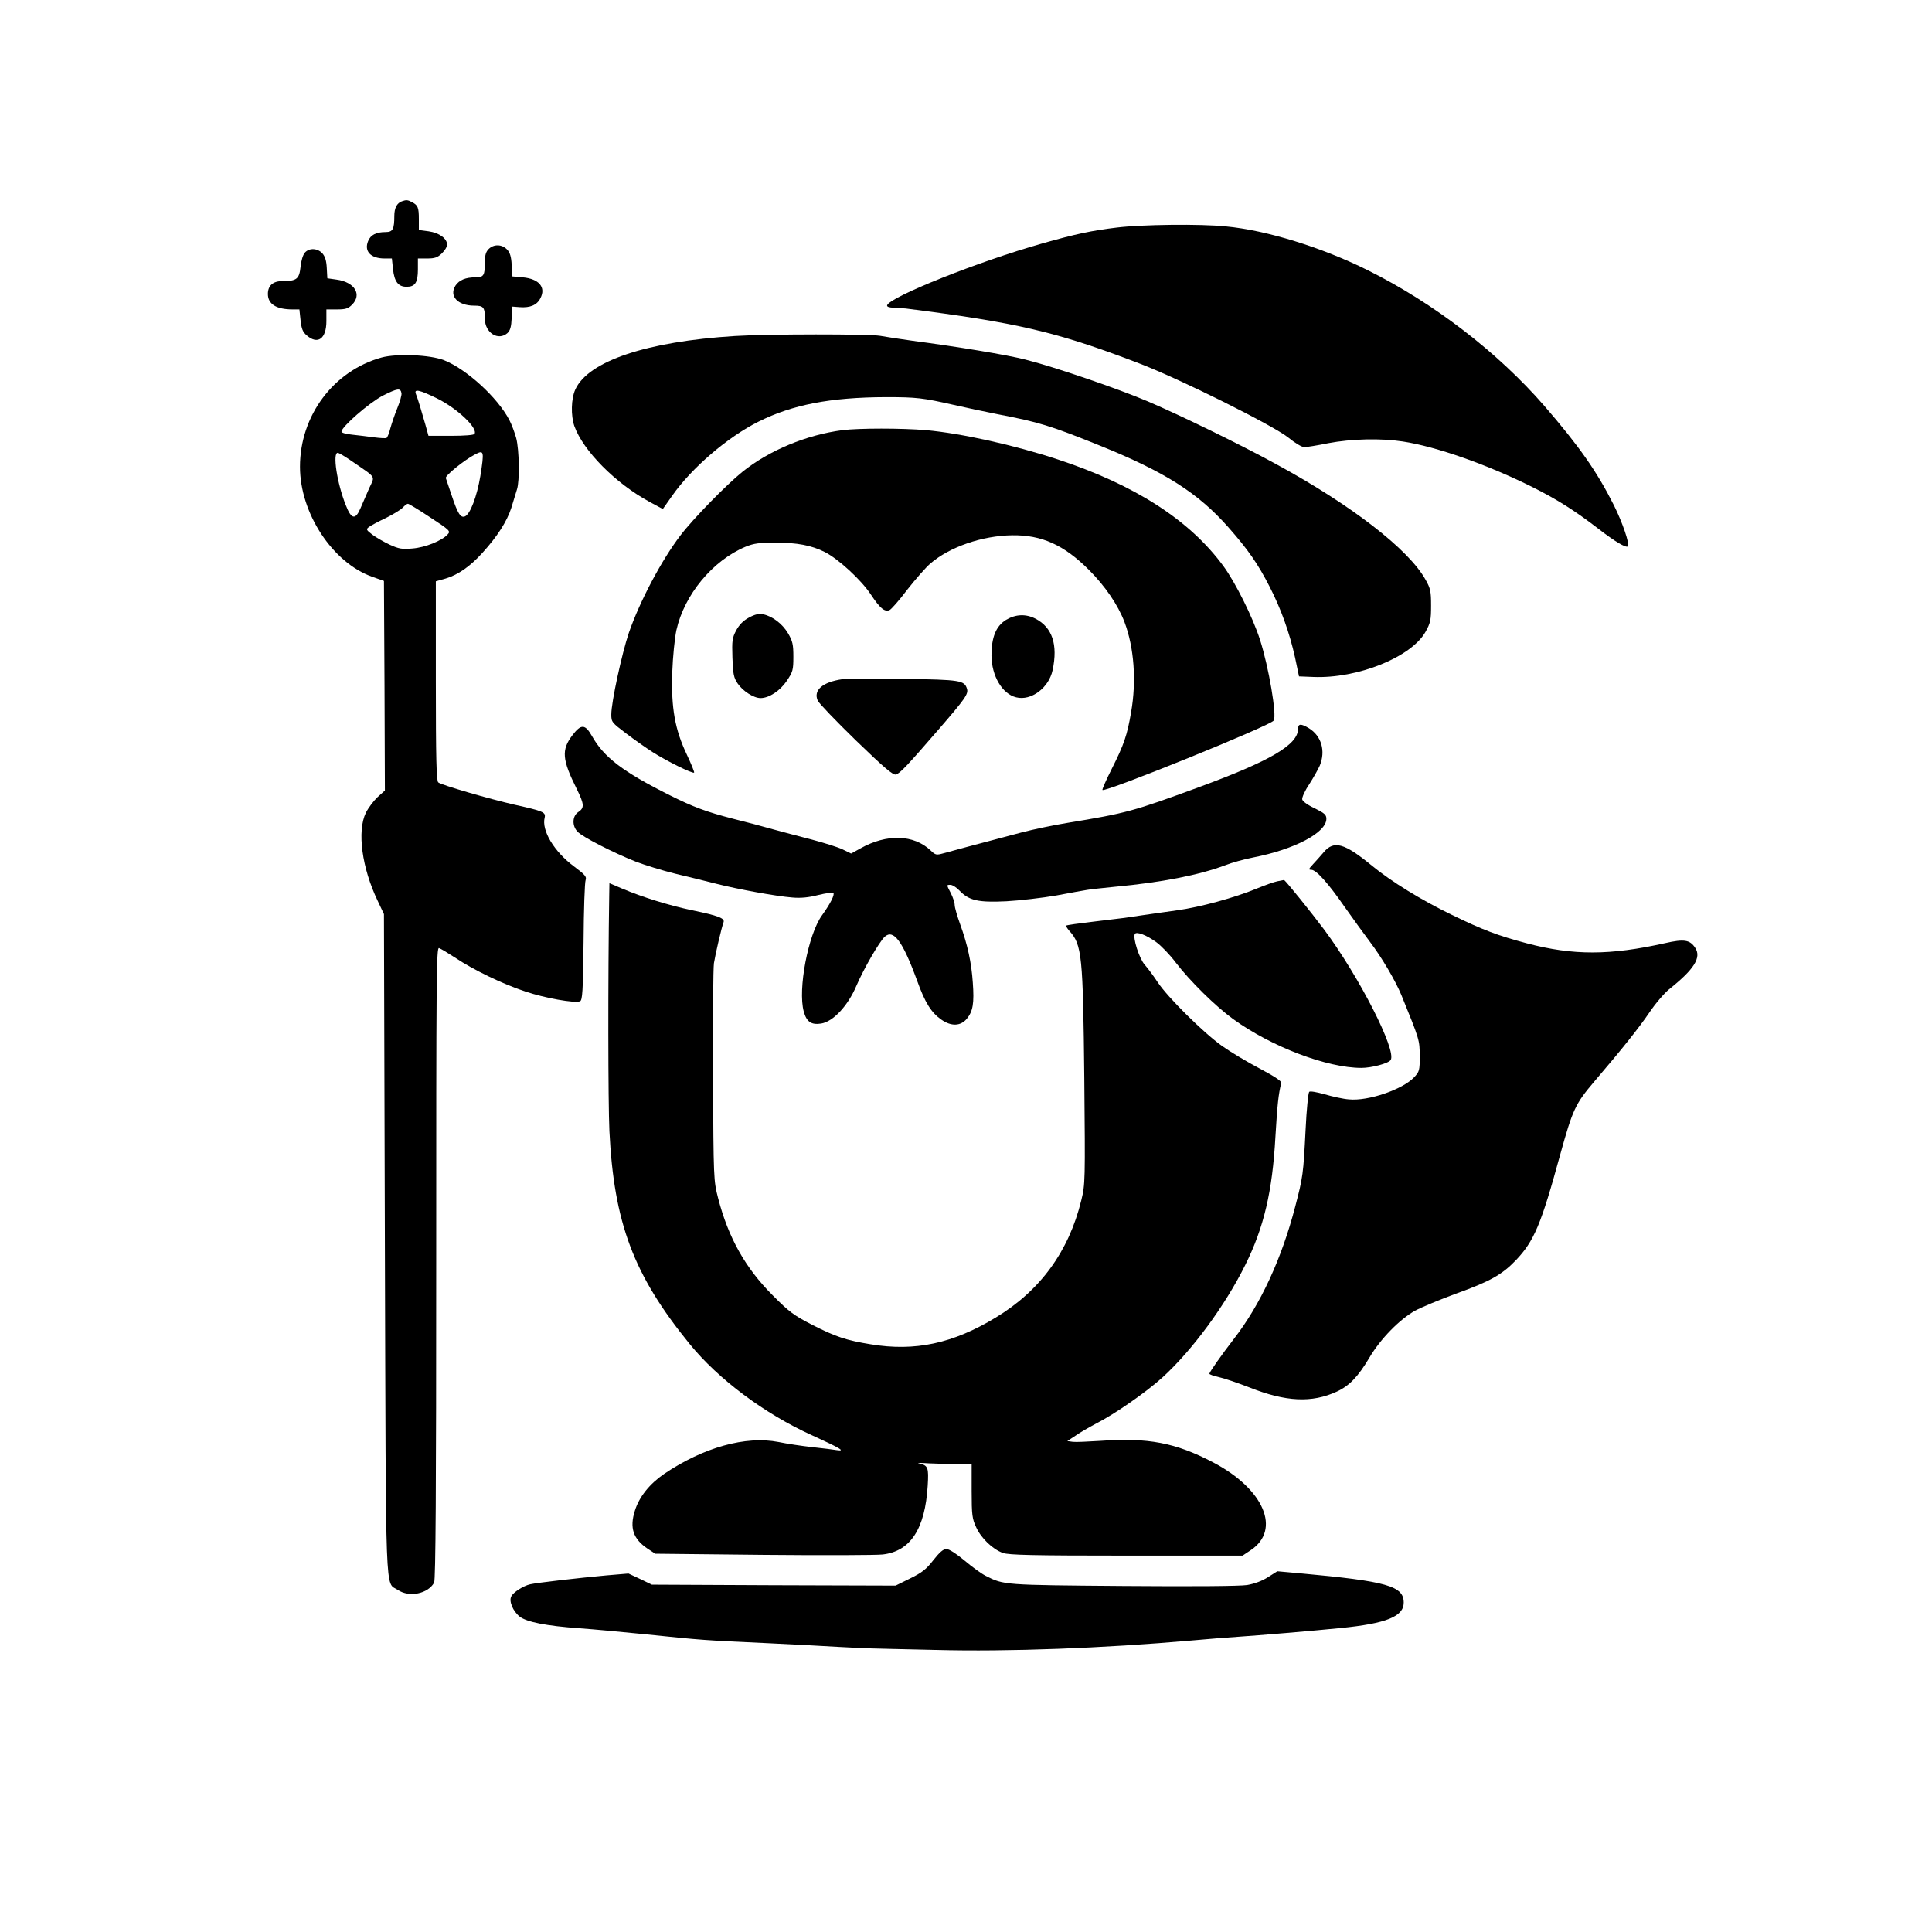 <?xml version="1.0" standalone="no"?>
<!DOCTYPE svg PUBLIC "-//W3C//DTD SVG 20010904//EN"
 "http://www.w3.org/TR/2001/REC-SVG-20010904/DTD/svg10.dtd">
<svg version="1.0" xmlns="http://www.w3.org/2000/svg"
 width="1024pt" height="1024pt" viewBox="0 0 1024 1024"
 preserveAspectRatio="xMidYMid meet">
<g transform="translate(0,1024) scale(0.1,-0.1)"
fill="#000000" stroke="none">
<path d="M2130 9173 c-26 -9 -40 -36 -40 -77 0 -71 -8 -86 -46 -86 -50 0 -80
-15 -93 -48 -22 -54 14 -92 87 -92 l39 0 6 -56 c7 -67 28 -94 72 -94 45 0 60
22 60 92 l0 58 49 0 c40 0 55 5 78 27 15 15 28 35 28 45 0 34 -42 64 -98 72
l-52 7 0 57 c0 63 -5 74 -37 91 -23 12 -30 12 -53 4z"/>
<path d="M5920 9034 c-133 -16 -219 -34 -398 -85 -333 -94 -805 -282 -820
-327 -2 -8 10 -12 35 -13 21 -1 49 -3 63 -4 591 -75 799 -123 1235 -290 214
-81 713 -330 793 -394 34 -28 72 -51 85 -51 12 0 69 9 127 21 122 23 278 27
395 9 178 -27 450 -123 690 -243 128 -64 223 -124 350 -222 84 -65 143 -100
153 -91 11 11 -29 128 -74 218 -90 179 -184 313 -369 527 -247 284 -586 545
-936 719 -243 121 -537 212 -752 232 -135 14 -446 10 -577 -6z"/>
<path d="M2590 8920 c-15 -15 -20 -33 -20 -69 0 -71 -6 -81 -50 -81 -52 0 -86
-14 -106 -44 -35 -55 12 -106 99 -106 50 0 57 -8 57 -70 0 -74 71 -119 120
-75 14 13 20 33 22 79 l3 61 40 -3 c55 -4 91 11 109 47 31 58 -7 103 -93 111
l-56 5 -3 60 c-2 44 -9 66 -24 82 -27 29 -71 30 -98 3z"/>
<path d="M1616 8901 c-10 -11 -20 -43 -23 -76 -7 -64 -20 -75 -98 -75 -48 0
-75 -24 -75 -68 0 -54 45 -82 131 -82 l36 0 6 -57 c5 -46 12 -63 32 -80 59
-52 105 -19 105 75 l0 62 55 0 c46 0 60 4 81 25 54 54 14 120 -82 133 l-49 7
-3 55 c-2 39 -9 61 -24 78 -26 27 -69 29 -92 3z"/>
<path d="M3895 8459 c-467 -29 -778 -133 -846 -284 -22 -49 -24 -137 -5 -193
47 -131 217 -303 397 -401 l72 -39 50 71 c103 147 293 310 457 392 180 90 381
129 675 130 164 0 196 -4 360 -41 61 -14 164 -36 230 -49 224 -43 282 -61 545
-167 346 -140 520 -251 680 -432 105 -119 157 -194 219 -315 61 -119 106 -245
135 -376 l21 -100 75 -3 c235 -10 521 105 596 240 26 47 29 63 29 138 0 75 -3
91 -29 137 -89 161 -394 397 -796 615 -190 104 -500 255 -675 330 -157 67
-498 184 -650 222 -97 25 -357 68 -600 100 -66 9 -142 21 -170 26 -59 10 -596
10 -770 -1z"/>
<path d="M2022 8345 c-255 -71 -432 -308 -432 -579 0 -246 173 -509 383 -583
l62 -22 3 -555 2 -556 -39 -35 c-21 -20 -49 -57 -62 -83 -47 -98 -21 -292 63
-467 l33 -70 5 -1750 c6 -1932 0 -1786 69 -1832 60 -41 160 -20 192 39 8 15
11 490 11 1695 0 1523 1 1674 15 1668 9 -3 47 -26 84 -50 97 -65 252 -140 373
-180 104 -35 261 -63 290 -52 13 5 16 51 19 314 1 169 6 317 11 329 6 17 -3
28 -62 72 -105 78 -173 191 -155 259 6 28 -7 34 -160 68 -132 30 -387 104
-404 118 -10 7 -13 127 -13 538 l0 528 53 15 c66 20 130 65 194 136 80 88 130
167 153 238 11 37 25 81 30 98 15 45 12 211 -4 272 -8 29 -24 72 -36 95 -62
120 -228 271 -347 318 -75 29 -250 36 -331 14z m106 -189 c2 -9 -8 -45 -22
-79 -14 -34 -30 -82 -37 -107 -6 -25 -15 -47 -20 -51 -5 -3 -35 -1 -66 3 -32
4 -84 11 -115 14 -32 3 -58 10 -58 16 0 26 148 154 219 191 78 39 94 42 99 13z
m187 -27 c108 -53 219 -158 200 -189 -4 -6 -53 -10 -125 -10 l-119 0 -16 58
c-19 67 -41 141 -51 165 -10 27 19 21 111 -24z m231 -412 c-18 -108 -54 -203
-82 -214 -23 -9 -38 15 -70 111 -15 45 -29 86 -31 92 -5 13 101 98 156 126 46
24 48 18 27 -115z m-673 73 c123 -85 115 -71 84 -137 -14 -32 -35 -80 -46
-106 -27 -64 -49 -60 -78 15 -47 117 -71 278 -43 278 6 0 43 -22 83 -50z m407
-292 c104 -68 109 -73 93 -90 -30 -34 -120 -70 -187 -75 -54 -5 -72 -2 -120
20 -30 14 -72 38 -92 53 -34 26 -35 29 -17 42 10 7 50 29 89 47 38 19 78 43
89 55 10 11 22 20 27 20 5 0 58 -32 118 -72z"/>
<path d="M4465 7960 c-191 -25 -388 -107 -529 -220 -85 -68 -263 -250 -329
-337 -101 -132 -216 -350 -274 -517 -37 -110 -93 -367 -93 -433 0 -40 3 -43
78 -100 42 -32 106 -77 142 -100 74 -47 211 -115 219 -108 2 3 -15 45 -38 94
-64 134 -84 248 -78 436 3 84 13 183 22 225 42 188 192 369 366 442 44 18 73
22 159 22 115 0 190 -14 262 -50 72 -37 191 -146 243 -224 49 -74 73 -94 99
-84 9 3 52 52 95 109 44 56 99 119 123 139 101 87 274 147 433 149 156 2 274
-51 406 -183 86 -86 154 -185 189 -277 51 -135 64 -313 35 -478 -21 -123 -38
-172 -102 -299 -30 -59 -52 -110 -50 -113 15 -14 891 341 908 368 17 28 -26
282 -73 429 -38 118 -130 303 -194 390 -179 244 -469 430 -878 565 -230 76
-510 138 -697 155 -130 11 -356 11 -444 0z"/>
<path d="M3970 6967 c-30 -16 -51 -37 -68 -68 -21 -40 -23 -54 -20 -145 3 -88
7 -106 28 -137 27 -40 85 -77 121 -77 45 0 103 38 139 91 32 48 35 57 35 128
0 65 -4 83 -28 124 -30 51 -83 91 -132 101 -22 5 -43 0 -75 -17z"/>
<path d="M5333 6955 c-54 -33 -78 -92 -78 -190 1 -108 57 -203 131 -221 79
-20 173 50 193 144 29 136 -2 227 -91 273 -51 26 -104 24 -155 -6z"/>
<path d="M4464 6640 c-104 -15 -154 -58 -130 -113 6 -14 98 -110 203 -212 151
-146 197 -185 212 -180 22 7 58 45 226 239 141 163 159 188 150 216 -14 44
-35 47 -330 52 -154 3 -303 2 -331 -2z"/>
<path d="M6880 6377 c0 -84 -146 -170 -525 -309 -348 -128 -385 -138 -695
-189 -74 -12 -184 -35 -245 -51 -255 -67 -372 -99 -412 -110 -40 -11 -44 -11
-70 14 -89 85 -233 90 -373 11 l-49 -27 -45 22 c-25 12 -99 35 -163 52 -65 17
-158 41 -208 55 -49 14 -143 39 -208 55 -144 37 -213 63 -337 125 -248 124
-349 201 -412 313 -37 65 -58 66 -105 4 -58 -77 -54 -128 24 -284 40 -81 41
-100 8 -122 -32 -21 -34 -73 -4 -104 24 -27 190 -112 309 -159 47 -18 141 -47
210 -64 69 -16 168 -41 220 -54 115 -29 312 -65 399 -72 45 -4 87 0 137 13 41
10 77 15 81 11 8 -9 -16 -57 -60 -118 -74 -102 -129 -393 -97 -510 15 -55 40
-72 92 -64 64 10 142 94 187 200 40 93 121 232 150 260 47 42 95 -23 172 -233
42 -117 75 -169 128 -206 53 -37 102 -35 135 4 33 40 40 83 32 192 -7 106 -28
202 -67 309 -16 44 -29 90 -29 102 0 13 -9 40 -20 62 -24 47 -24 45 -2 45 10
0 31 -13 47 -30 51 -53 98 -64 248 -57 72 4 193 18 267 31 74 14 146 27 160
29 14 3 81 10 150 17 248 23 445 62 584 114 35 14 101 32 147 41 221 43 389
132 389 205 0 22 -10 30 -62 56 -37 17 -64 37 -66 47 -2 10 14 46 37 80 22 34
47 79 56 99 32 78 9 157 -57 198 -43 26 -58 25 -58 -3z"/>
<path d="M7016 5723 c-17 -20 -43 -49 -58 -65 -22 -24 -24 -28 -8 -28 26 0 89
-70 177 -197 43 -61 103 -144 134 -185 61 -80 135 -205 167 -283 97 -238 96
-237 97 -322 0 -77 -2 -83 -30 -113 -62 -65 -243 -127 -345 -117 -30 2 -88 15
-129 27 -43 12 -77 18 -82 13 -5 -5 -14 -94 -19 -199 -12 -238 -14 -252 -55
-409 -72 -277 -184 -519 -324 -700 -65 -84 -131 -178 -131 -186 0 -4 23 -12
50 -18 28 -6 101 -31 163 -55 191 -76 330 -83 462 -22 66 30 114 80 173 180
59 100 159 202 242 249 36 19 134 60 219 91 178 64 242 100 315 176 97 102
134 189 235 559 67 242 80 270 183 391 148 173 235 283 289 362 32 48 80 104
106 125 132 105 172 168 138 219 -28 43 -59 48 -160 25 -291 -65 -486 -66
-732 -1 -155 41 -236 72 -398 151 -163 79 -319 175 -424 261 -146 120 -201
135 -255 71z"/>
<path d="M6770 5569 c-19 -4 -69 -22 -110 -39 -116 -48 -298 -98 -422 -115
-62 -9 -144 -20 -183 -26 -38 -6 -81 -12 -95 -14 -14 -2 -88 -11 -165 -20 -76
-9 -141 -18 -144 -21 -2 -2 5 -14 16 -27 68 -74 73 -130 80 -782 5 -546 5
-562 -16 -647 -66 -271 -218 -479 -453 -621 -227 -138 -428 -181 -663 -142
-130 21 -186 40 -310 103 -97 50 -122 68 -210 157 -145 145 -235 306 -289 515
-24 94 -24 98 -27 645 -1 303 1 573 5 600 8 50 41 191 51 217 8 21 -29 35
-165 63 -128 27 -265 70 -372 115 l-68 29 -1 -62 c-7 -442 -6 -1102 1 -1252
24 -487 128 -763 425 -1128 153 -188 397 -370 648 -484 151 -69 181 -86 132
-79 -17 3 -75 10 -130 16 -55 6 -135 18 -178 27 -175 34 -398 -28 -607 -169
-77 -53 -132 -121 -155 -195 -29 -91 -9 -150 67 -201 l41 -27 571 -6 c314 -3
600 -2 635 2 147 17 224 136 238 364 6 98 2 108 -47 119 -14 3 11 3 54 0 43
-2 112 -4 153 -4 l73 0 0 -142 c0 -129 3 -148 24 -193 27 -59 88 -117 142
-136 31 -11 159 -14 655 -14 l615 0 42 28 c164 108 72 325 -198 466 -200 105
-345 132 -600 114 -63 -4 -128 -7 -144 -5 l-29 4 44 29 c24 17 73 45 109 64
100 51 265 166 352 245 157 143 332 381 438 595 99 199 144 390 160 680 10
167 16 227 31 285 3 9 -34 34 -115 77 -65 34 -155 88 -200 120 -98 70 -287
257 -340 337 -21 32 -52 74 -69 93 -29 33 -64 143 -52 163 9 14 62 -6 114 -44
27 -20 73 -68 103 -108 75 -98 211 -232 305 -300 204 -147 497 -258 679 -258
54 0 144 24 155 42 32 51 -166 440 -352 690 -69 92 -198 252 -213 264 -1 0
-17 -3 -36 -7z"/>
<path d="M4947 1971 c-37 -48 -60 -66 -123 -97 l-77 -38 -646 2 -646 3 -62 30
-62 29 -118 -10 c-143 -13 -369 -39 -403 -47 -36 -8 -89 -42 -100 -64 -14 -25
9 -79 44 -107 37 -29 143 -50 316 -62 80 -6 233 -20 340 -31 323 -33 307 -32
675 -49 121 -6 283 -14 360 -19 77 -4 156 -8 175 -8 19 -1 172 -4 340 -8 386
-10 888 9 1355 50 88 8 201 17 250 20 104 7 381 30 540 46 242 24 335 61 335
135 0 88 -89 113 -548 155 l-122 11 -49 -31 c-31 -20 -71 -35 -111 -42 -39 -6
-286 -8 -658 -5 -633 5 -632 5 -728 54 -22 11 -72 47 -112 81 -43 36 -82 61
-96 61 -16 0 -36 -17 -69 -59z"/>
</g>
</svg>

